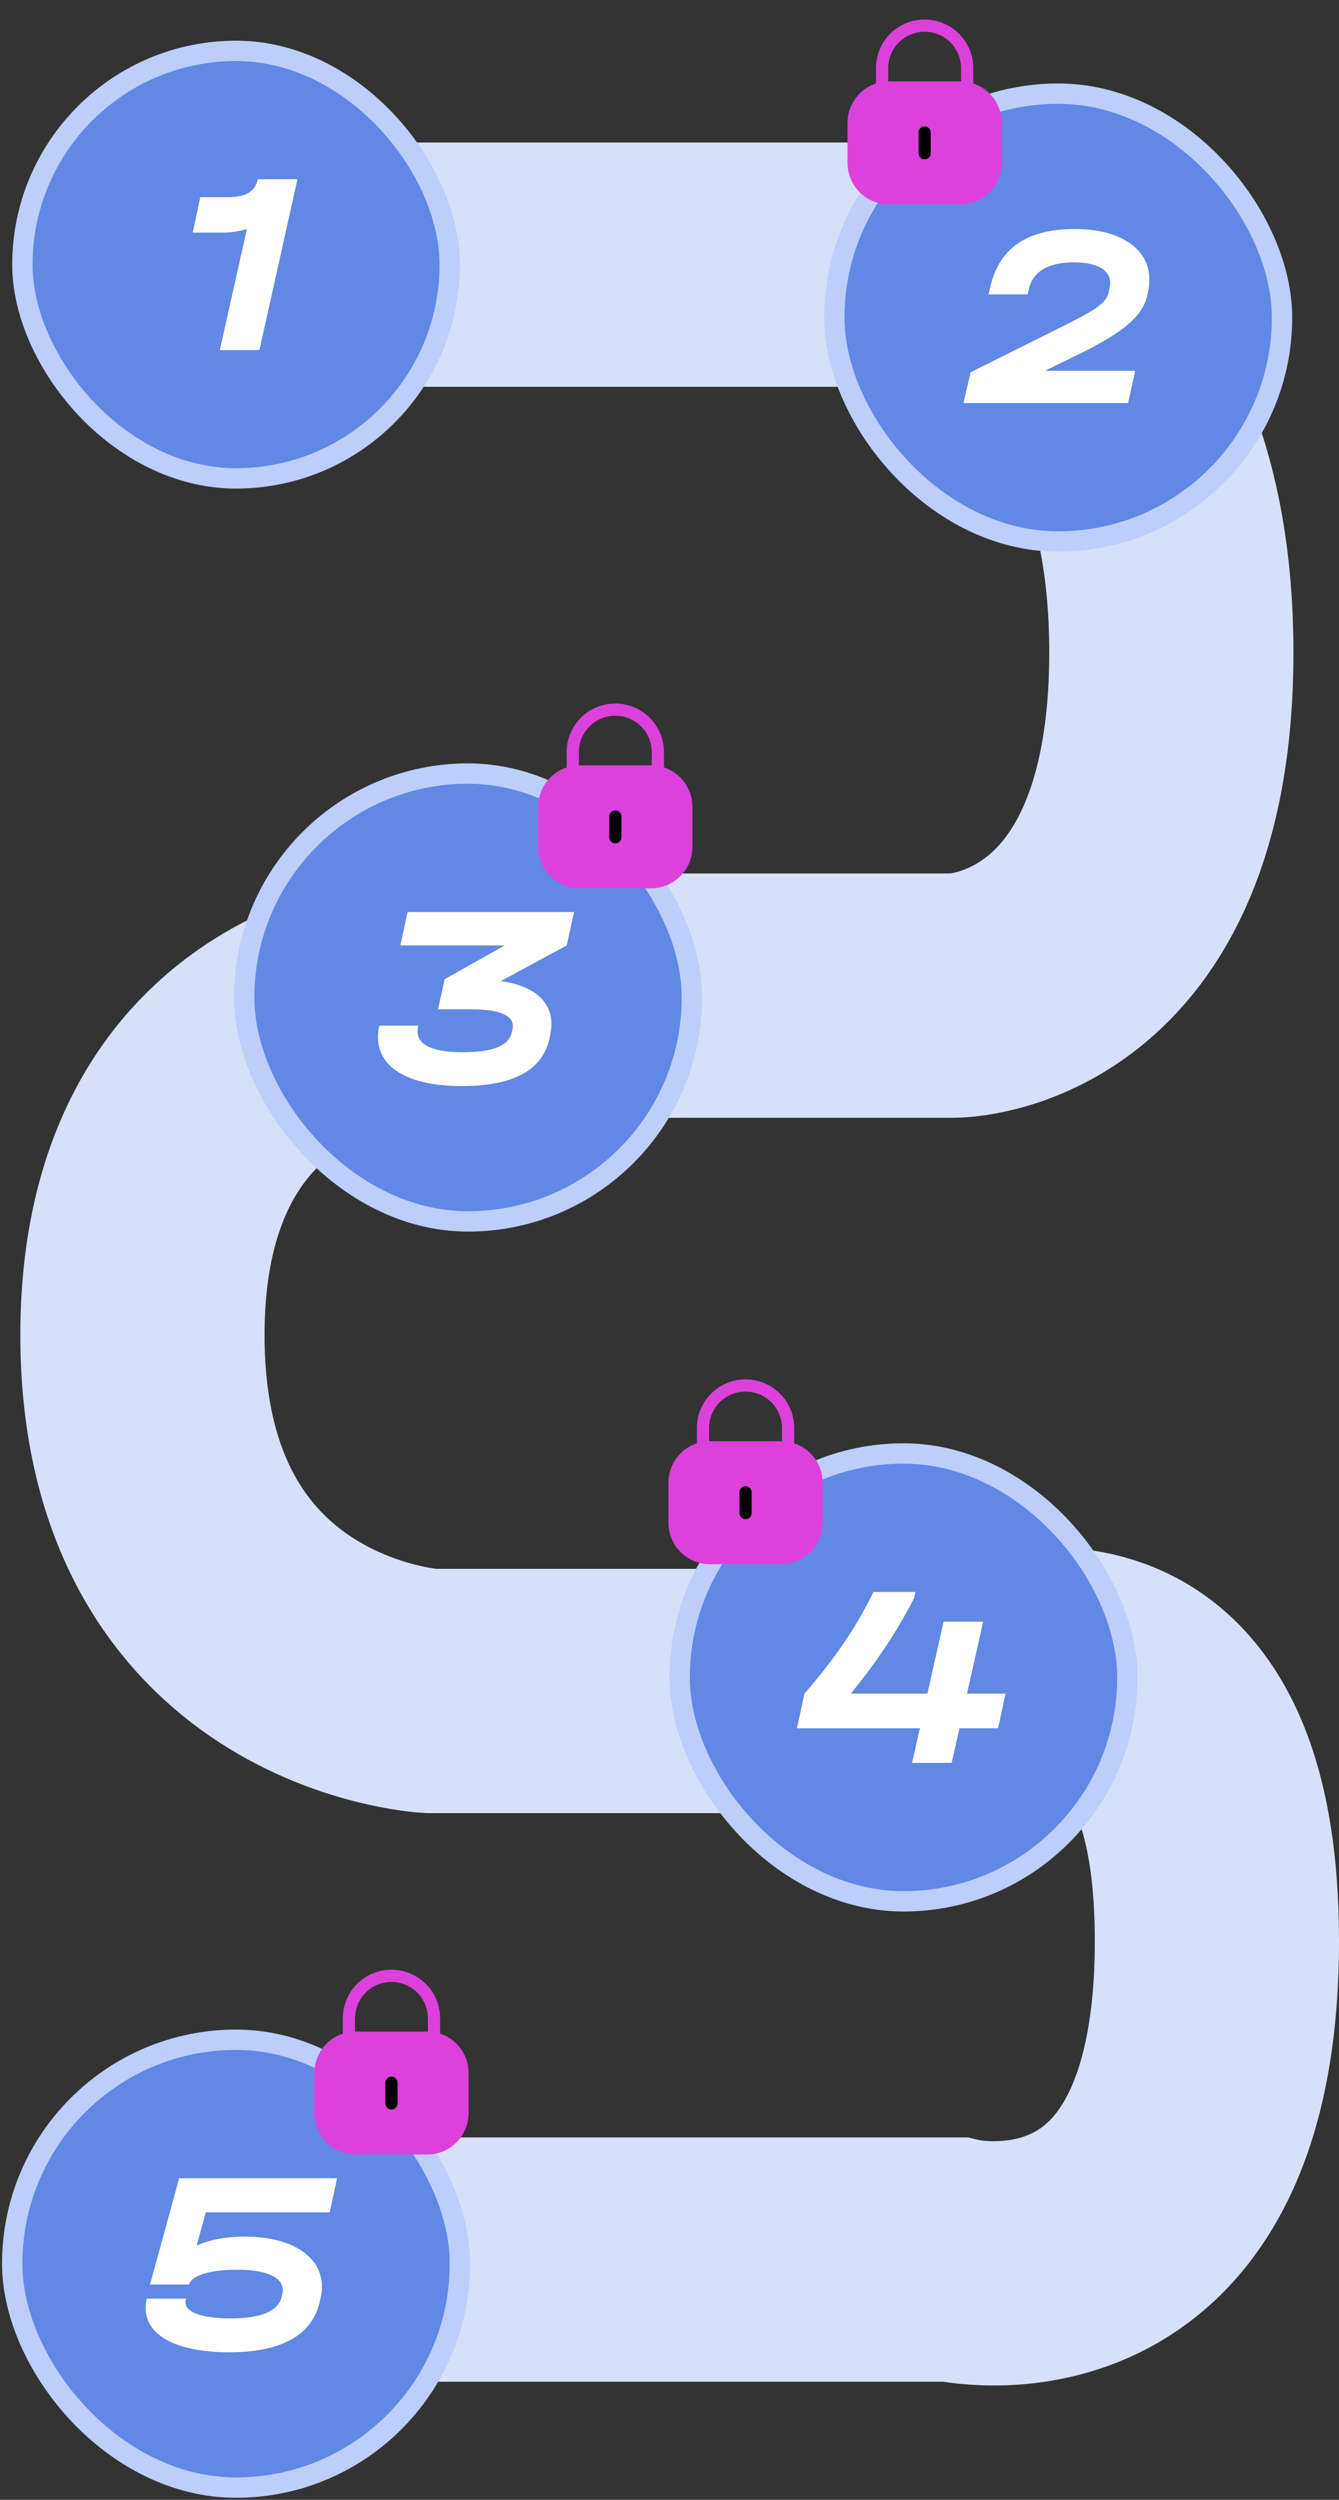 <svg width="329" height="614" viewBox="0 0 329 614" fill="none" xmlns="http://www.w3.org/2000/svg">
    <rect x="0" y="0" width="329" height="614" fill="#333333" stroke="none"/>
    <path d="M62.459 65H234.408C234.408 65 287.806 76.199 287.806 160.255C287.806 244.31 234.408 244.542 234.408 244.542H105.743C105.743 244.542 35 244.542 35 327.925C35 411.308 105.743 415.343 105.743 415.343H234.408C234.408 415.343 299 383.299 299 476.769C299 570.238 234.408 555 234.408 555H35" stroke="#D6E0F9" stroke-width="60" stroke-linecap="round"/>

    <g id="level_1">
        <rect x="5.5" y="12.5" width="105" height="105" rx="52.5" fill="#6088E4"/>
        <rect x="5.5" y="12.5" width="105" height="105" rx="52.5" stroke="#BDCEFA" stroke-width="5"/>
        <path d="M54.014 86L60.67 56.24C58.814 56.816 56.766 57.136 54.462 57.136H47.358L49.214 48.432H55.806C60.478 48.432 62.654 47.088 63.358 44.016H73.086L63.742 86H54.014Z" fill="white"/>
    </g>

    <g id="level_2">
        <rect x="205" y="23" width="110" height="110" rx="55" fill="#6088E4"/>
        <rect x="205" y="23" width="110" height="110" rx="55" stroke="#BDCEFA" stroke-width="5"/>
        <path d="M236.74 99L238.468 91.448L262.212 79.608C270.468 75.448 272.132 74.04 272.58 70.968L272.708 70.392C273.284 66.616 270.084 64.44 263.876 64.44C257.54 64.44 253.764 66.68 252.804 71.032L252.484 72.312H242.884L243.204 70.968C245.316 61.048 252.164 56.248 264.132 56.248C276.42 56.248 283.652 62.136 282.244 70.776L282.116 71.48C281.284 76.984 277.188 80.888 266.564 86.264L256.772 91.064H278.916L277.188 99H236.74Z" fill="white"/>
    </g>

    <g id="level_3">
        <rect x="60" y="190" width="110" height="110" rx="55" fill="#6088E4"/>
        <rect x="60" y="190" width="110" height="110" rx="55" stroke="#BDCEFA" stroke-width="5"/>
        <path d="M113.335 266.768C98.935 266.704 91.383 261.264 93.111 252.24L93.175 251.92H102.775L102.711 252.24C101.815 256.272 105.655 258.448 113.655 258.448C121.143 258.448 125.047 256.848 125.751 253.52L125.943 252.752C126.583 249.552 123.127 247.888 115.447 247.888H107.639L109.239 240.528L124.023 232.208H98.359L100.151 224.016H141.047L139.255 232.208L123.063 240.976C132.087 242.192 136.695 246.992 135.223 253.904L135.095 254.608C133.559 262.736 126.391 266.768 113.335 266.768Z" fill="white"/>
    </g>

    <g id="level_4">
        <rect x="167" y="357" width="110" height="110" rx="55" fill="#6088E4"/>
        <rect x="167" y="357" width="110" height="110" rx="55" stroke="#BDCEFA" stroke-width="5"/>
        <path d="M197.666 415.976C205.538 406.888 210.53 399.4 214.626 391.016H224.93L224.61 392.488C220.77 400.104 215.586 407.976 209.058 415.976H227.874L231.842 398.312H241.57L237.602 415.976H247.074L245.218 424.488H235.746L233.826 433H224.098L226.018 424.488H195.81L197.666 415.976Z" fill="white"/>
    </g>

    <g id="level_5">
        <rect x="3" y="501" width="110" height="110" rx="55" fill="#6088E4"/>
        <rect x="3" y="501" width="110" height="110" rx="55" stroke="#BDCEFA" stroke-width="5"/>
        <path d="M56.375 577.768C42.231 577.768 34.487 572.904 35.959 565.032L36.087 564.584H45.751L45.623 565.032C45.047 567.784 49.271 569.448 56.759 569.448C64.247 569.448 68.471 567.592 69.239 564.008L69.367 563.304C70.199 559.72 66.039 557.48 58.359 557.48C51.703 557.48 47.223 558.824 46.391 561.128H36.855L44.023 535.016H82.807L81.015 543.4H50.551L48.311 551.592C51.447 550.12 55.415 549.352 60.151 549.352C73.079 549.352 80.631 555.432 78.839 564.136L78.647 564.84C77.047 573.352 69.431 577.768 56.375 577.768Z" fill="white"/>
    </g>

    <g id="lock_2">
        <path d="M237.637 21.651V16.731C237.637 10.972 232.967 6.302 227.208 6.302C221.449 6.276 216.76 10.924 216.735 16.685V16.731V21.651" stroke="#DD41DB" stroke-width="3" stroke-linecap="round" stroke-linejoin="round"/>
        <path fill-rule="evenodd" clip-rule="evenodd" d="M235.941 48.697H218.43C213.631 48.697 209.74 44.808 209.74 40.007V30.178C209.74 25.377 213.631 21.488 218.43 21.488H235.941C240.739 21.488 244.631 25.377 244.631 30.178V40.007C244.631 44.808 240.739 48.697 235.941 48.697Z" fill="#DD41DB" stroke="#DD41DB" stroke-width="3" stroke-linecap="round" stroke-linejoin="round"/>
        <path d="M227.186 32.548V37.638" stroke="black" stroke-width="3" stroke-linecap="round" stroke-linejoin="round"/>
    </g>

    <g id="lock_3">
        <path d="M161.637 189.651V184.731C161.637 178.972 156.967 174.302 151.208 174.302C145.449 174.276 140.76 178.924 140.735 184.685V184.731V189.651" stroke="#DD41DB" stroke-width="3" stroke-linecap="round" stroke-linejoin="round"/>
        <path fill-rule="evenodd" clip-rule="evenodd" d="M159.941 216.697H142.43C137.631 216.697 133.74 212.808 133.74 208.007V198.178C133.74 193.377 137.631 189.488 142.43 189.488H159.941C164.739 189.488 168.631 193.377 168.631 198.178V208.007C168.631 212.808 164.739 216.697 159.941 216.697Z" fill="#DD41DB" stroke="#DD41DB" stroke-width="3" stroke-linecap="round" stroke-linejoin="round"/>
        <path d="M151.186 200.548V205.638" stroke="black" stroke-width="3" stroke-linecap="round" stroke-linejoin="round"/>
    </g>

    <g id="lock_4">
        <path d="M193.637 355.651V350.731C193.637 344.972 188.967 340.302 183.208 340.302C177.449 340.276 172.76 344.924 172.735 350.685V350.731V355.651" stroke="#DD41DB" stroke-width="3" stroke-linecap="round" stroke-linejoin="round"/>
        <path fill-rule="evenodd" clip-rule="evenodd" d="M191.941 382.697H174.43C169.631 382.697 165.74 378.808 165.74 374.007V364.178C165.74 359.377 169.631 355.488 174.43 355.488H191.941C196.739 355.488 200.631 359.377 200.631 364.178V374.007C200.631 378.808 196.739 382.697 191.941 382.697Z" fill="#DD41DB" stroke="#DD41DB" stroke-width="3" stroke-linecap="round" stroke-linejoin="round"/>
        <path d="M183.186 366.548V371.638" stroke="black" stroke-width="3" stroke-linecap="round" stroke-linejoin="round"/>
    </g>

    <g id="lock_5">
        <path d="M106.637 500.651V495.731C106.637 489.972 101.967 485.302 96.208 485.302C90.449 485.276 85.76 489.924 85.735 495.685V495.731V500.651" stroke="#DD41DB" stroke-width="3" stroke-linecap="round" stroke-linejoin="round"/>
        <path fill-rule="evenodd" clip-rule="evenodd" d="M104.941 527.697H87.43C82.631 527.697 78.74 523.808 78.74 519.007V509.178C78.74 504.377 82.631 500.488 87.43 500.488H104.941C109.739 500.488 113.631 504.377 113.631 509.178V519.007C113.631 523.808 109.739 527.697 104.941 527.697Z" fill="#DD41DB" stroke="#DD41DB" stroke-width="3" stroke-linecap="round" stroke-linejoin="round"/>
        <path d="M96.186 511.548V516.638" stroke="black" stroke-width="3" stroke-linecap="round" stroke-linejoin="round"/>
    </g>
</svg>
